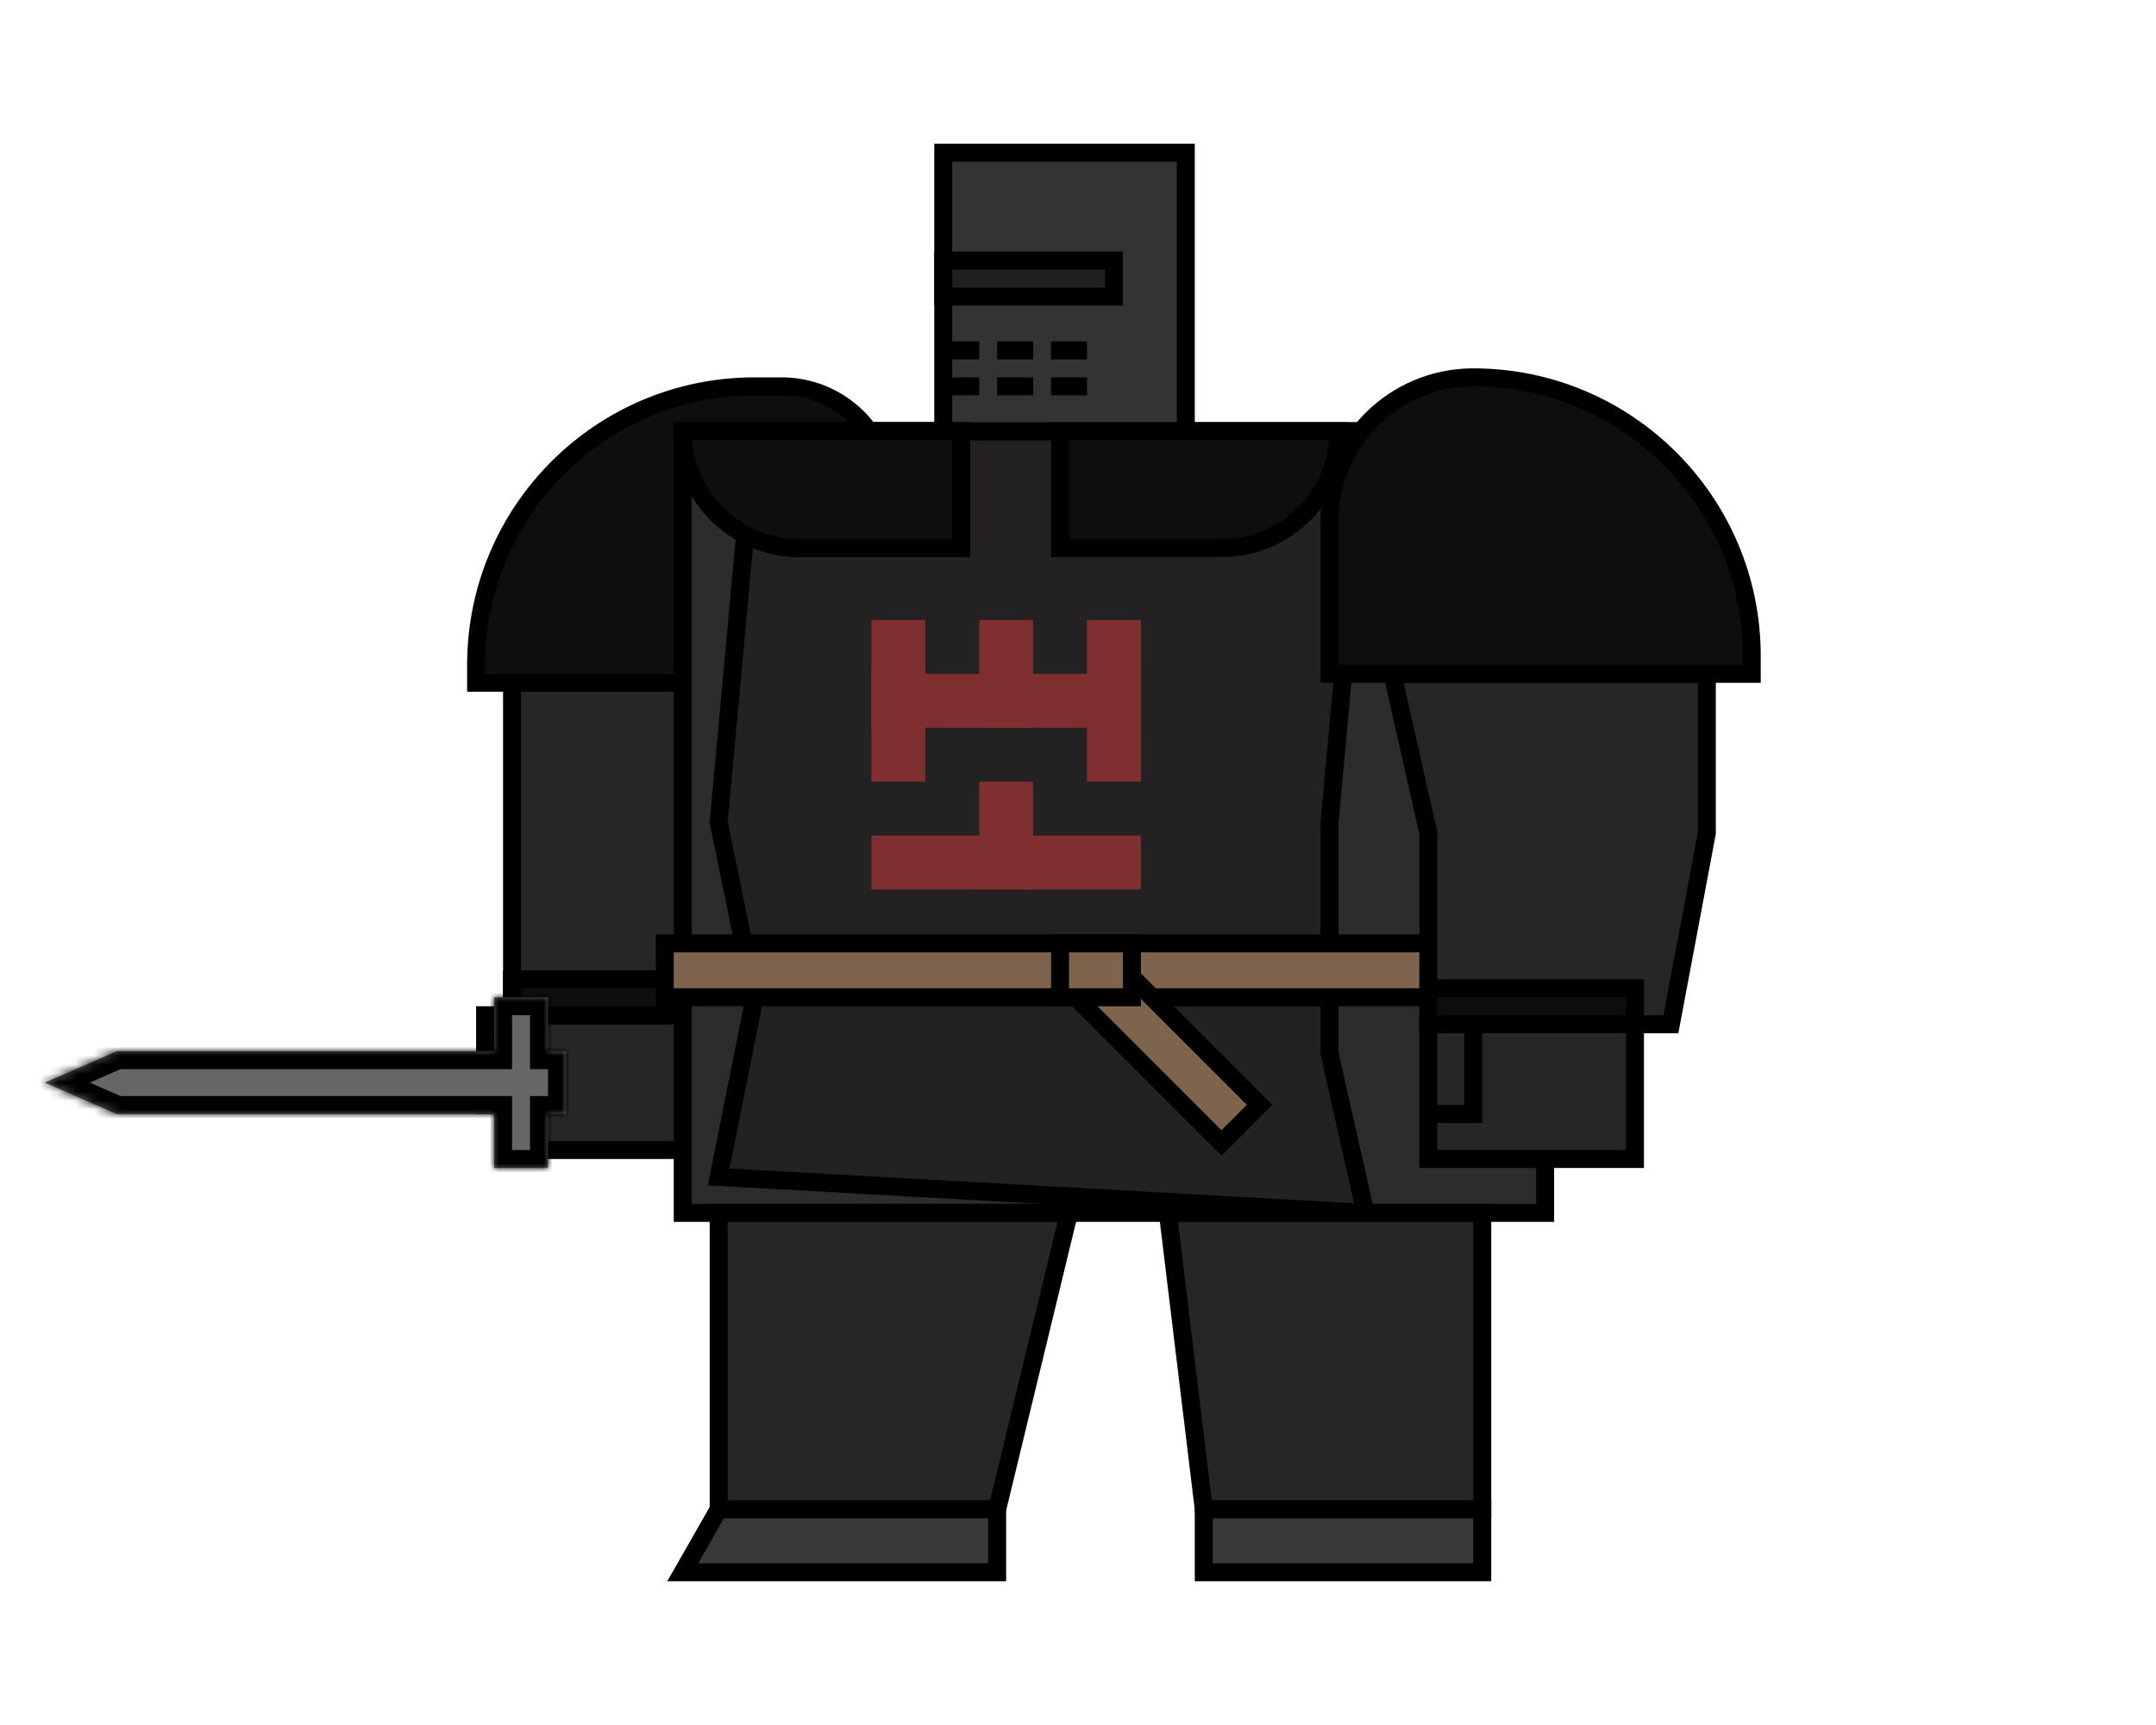 <svg width="240" height="192" viewBox="0 0 240 192" fill="none" xmlns="http://www.w3.org/2000/svg">
<path d="M92 76H57V113H88L92 76Z" fill="#262626" stroke="black" stroke-width="2"/>
<path d="M80 113H57V128H80V113Z" fill="#262626" stroke="black" stroke-width="2"/>
<path d="M80 109H57V113H80V109Z" fill="#0E0E0E" stroke="black" stroke-width="2"/>
<path d="M59 113H54V123H59V113Z" fill="#262626" stroke="black" stroke-width="2"/>
<path d="M84 43V43C66.879 43 53 56.879 53 74V76H99V55C99 48.373 93.627 43 87 43H84Z" fill="#0E0E0E" stroke="black" stroke-width="2"/>
<path d="M76 48H172L168 112L172 120.5V135H76V112V48Z" fill="#2C2C2C" stroke="black" stroke-width="2"/>
<path d="M84 48H152L148 91.5V105V117.25L152 135L80 131L84 111L80 91.5L84 48Z" fill="#232121" stroke="black" stroke-width="2"/>
<rect x="74" y="105" width="96" height="6" fill="#7E644C" stroke="black" stroke-width="2"/>
<rect x="123.242" y="106" width="24" height="6" transform="rotate(45 123.242 106)" fill="#7E644C" stroke="black" stroke-width="2"/>
<rect x="118" y="105" width="8" height="6" fill="#7E644C" stroke="black" stroke-width="2"/>
<path d="M80 135H119L111 168H80V135Z" fill="#262626" stroke="black" stroke-width="2"/>
<path d="M130 135H165V168H134L130 135Z" fill="#262626" stroke="black" stroke-width="2"/>
<path d="M155 75H190V92.727L186 114H159V92.727L155 75Z" fill="#262626" stroke="black" stroke-width="2"/>
<path d="M105 17H132V48H105V17Z" fill="#333333" stroke="black" stroke-width="2"/>
<rect x="105" y="29" width="19" height="4" fill="#202020" stroke="black" stroke-width="2"/>
<rect x="105" y="38" width="4" height="2" fill="black"/>
<rect x="105" y="42" width="4" height="2" fill="black"/>
<rect x="111" y="38" width="4" height="2" fill="black"/>
<rect x="111" y="42" width="4" height="2" fill="black"/>
<rect x="117" y="38" width="4" height="2" fill="black"/>
<rect x="117" y="42" width="4" height="2" fill="black"/>
<path d="M164 42V42C181.121 42 195 55.879 195 73V75H148V58C148 49.163 155.163 42 164 42V42Z" fill="#0E0E0E" stroke="black" stroke-width="2"/>
<path d="M76 175H111V168H80L76 175Z" fill="#393939" stroke="black" stroke-width="2"/>
<rect width="31" height="7" transform="matrix(1 0 0 -1 134 175)" fill="#393939" stroke="black" stroke-width="2"/>
<path d="M124 87V78H100V87" stroke="#7F2F2F" stroke-width="6"/>
<path d="M97 96H127" stroke="#7F2F2F" stroke-width="6"/>
<rect x="109" y="87" width="6" height="12" fill="#7F2F2F"/>
<rect x="109" y="69" width="6" height="12" fill="#7F2F2F"/>
<rect x="121" y="69" width="6" height="12" fill="#7F2F2F"/>
<rect x="97" y="69" width="6" height="12" fill="#7F2F2F"/>
<path d="M182 114H159V129H182V114Z" fill="#262626" stroke="black" stroke-width="2"/>
<path d="M182 110H159V114H182V110Z" fill="#0E0E0E" stroke="black" stroke-width="2"/>
<path d="M164 114H159V124H164V114Z" fill="#262626" stroke="black" stroke-width="2"/>
<path d="M107 61H89C81.82 61 76 55.18 76 48V48H107V61Z" fill="#0E0E0E" stroke="black" stroke-width="2"/>
<path d="M107 61H89C81.82 61 76 55.18 76 48V48H107V61Z" fill="#0E0E0E" stroke="black" stroke-width="2"/>
<path d="M118 61H136C143.18 61 149 55.18 149 48V48H118V61Z" fill="#0E0E0E" stroke="black" stroke-width="2"/>
<mask id="path-37-inside-1_470_74989" fill="white">
<path fill-rule="evenodd" clip-rule="evenodd" d="M61 111H55V117H13L5 120.5L13 124H55V130H61V124H63V117H61V111Z"/>
</mask>
<path fill-rule="evenodd" clip-rule="evenodd" d="M61 111H55V117H13L5 120.5L13 124H55V130H61V124H63V117H61V111Z" fill="#666666"/>
<path d="M55 111V109H53V111H55ZM61 111H63V109H61V111ZM55 117V119H57V117H55ZM13 117V115H12.582L12.198 115.168L13 117ZM5 120.5L4.198 118.668L0.01 120.5L4.198 122.332L5 120.5ZM13 124L12.198 125.832L12.582 126H13V124ZM55 124H57V122H55V124ZM55 130H53V132H55V130ZM61 130V132H63V130H61ZM61 124V122H59V124H61ZM63 124V126H65V124H63ZM63 117H65V115H63V117ZM61 117H59V119H61V117ZM55 113H61V109H55V113ZM57 117V111H53V117H57ZM13 119H55V115H13V119ZM5.802 122.332L13.802 118.832L12.198 115.168L4.198 118.668L5.802 122.332ZM13.802 122.168L5.802 118.668L4.198 122.332L12.198 125.832L13.802 122.168ZM55 122H13V126H55V122ZM57 130V124H53V130H57ZM61 128H55V132H61V128ZM59 124V130H63V124H59ZM63 122H61V126H63V122ZM61 117V124H65V117H61ZM61 119H63V115H61V119ZM59 111V117H63V111H59Z" fill="black" mask="url(#path-37-inside-1_470_74989)"/>
</svg>
